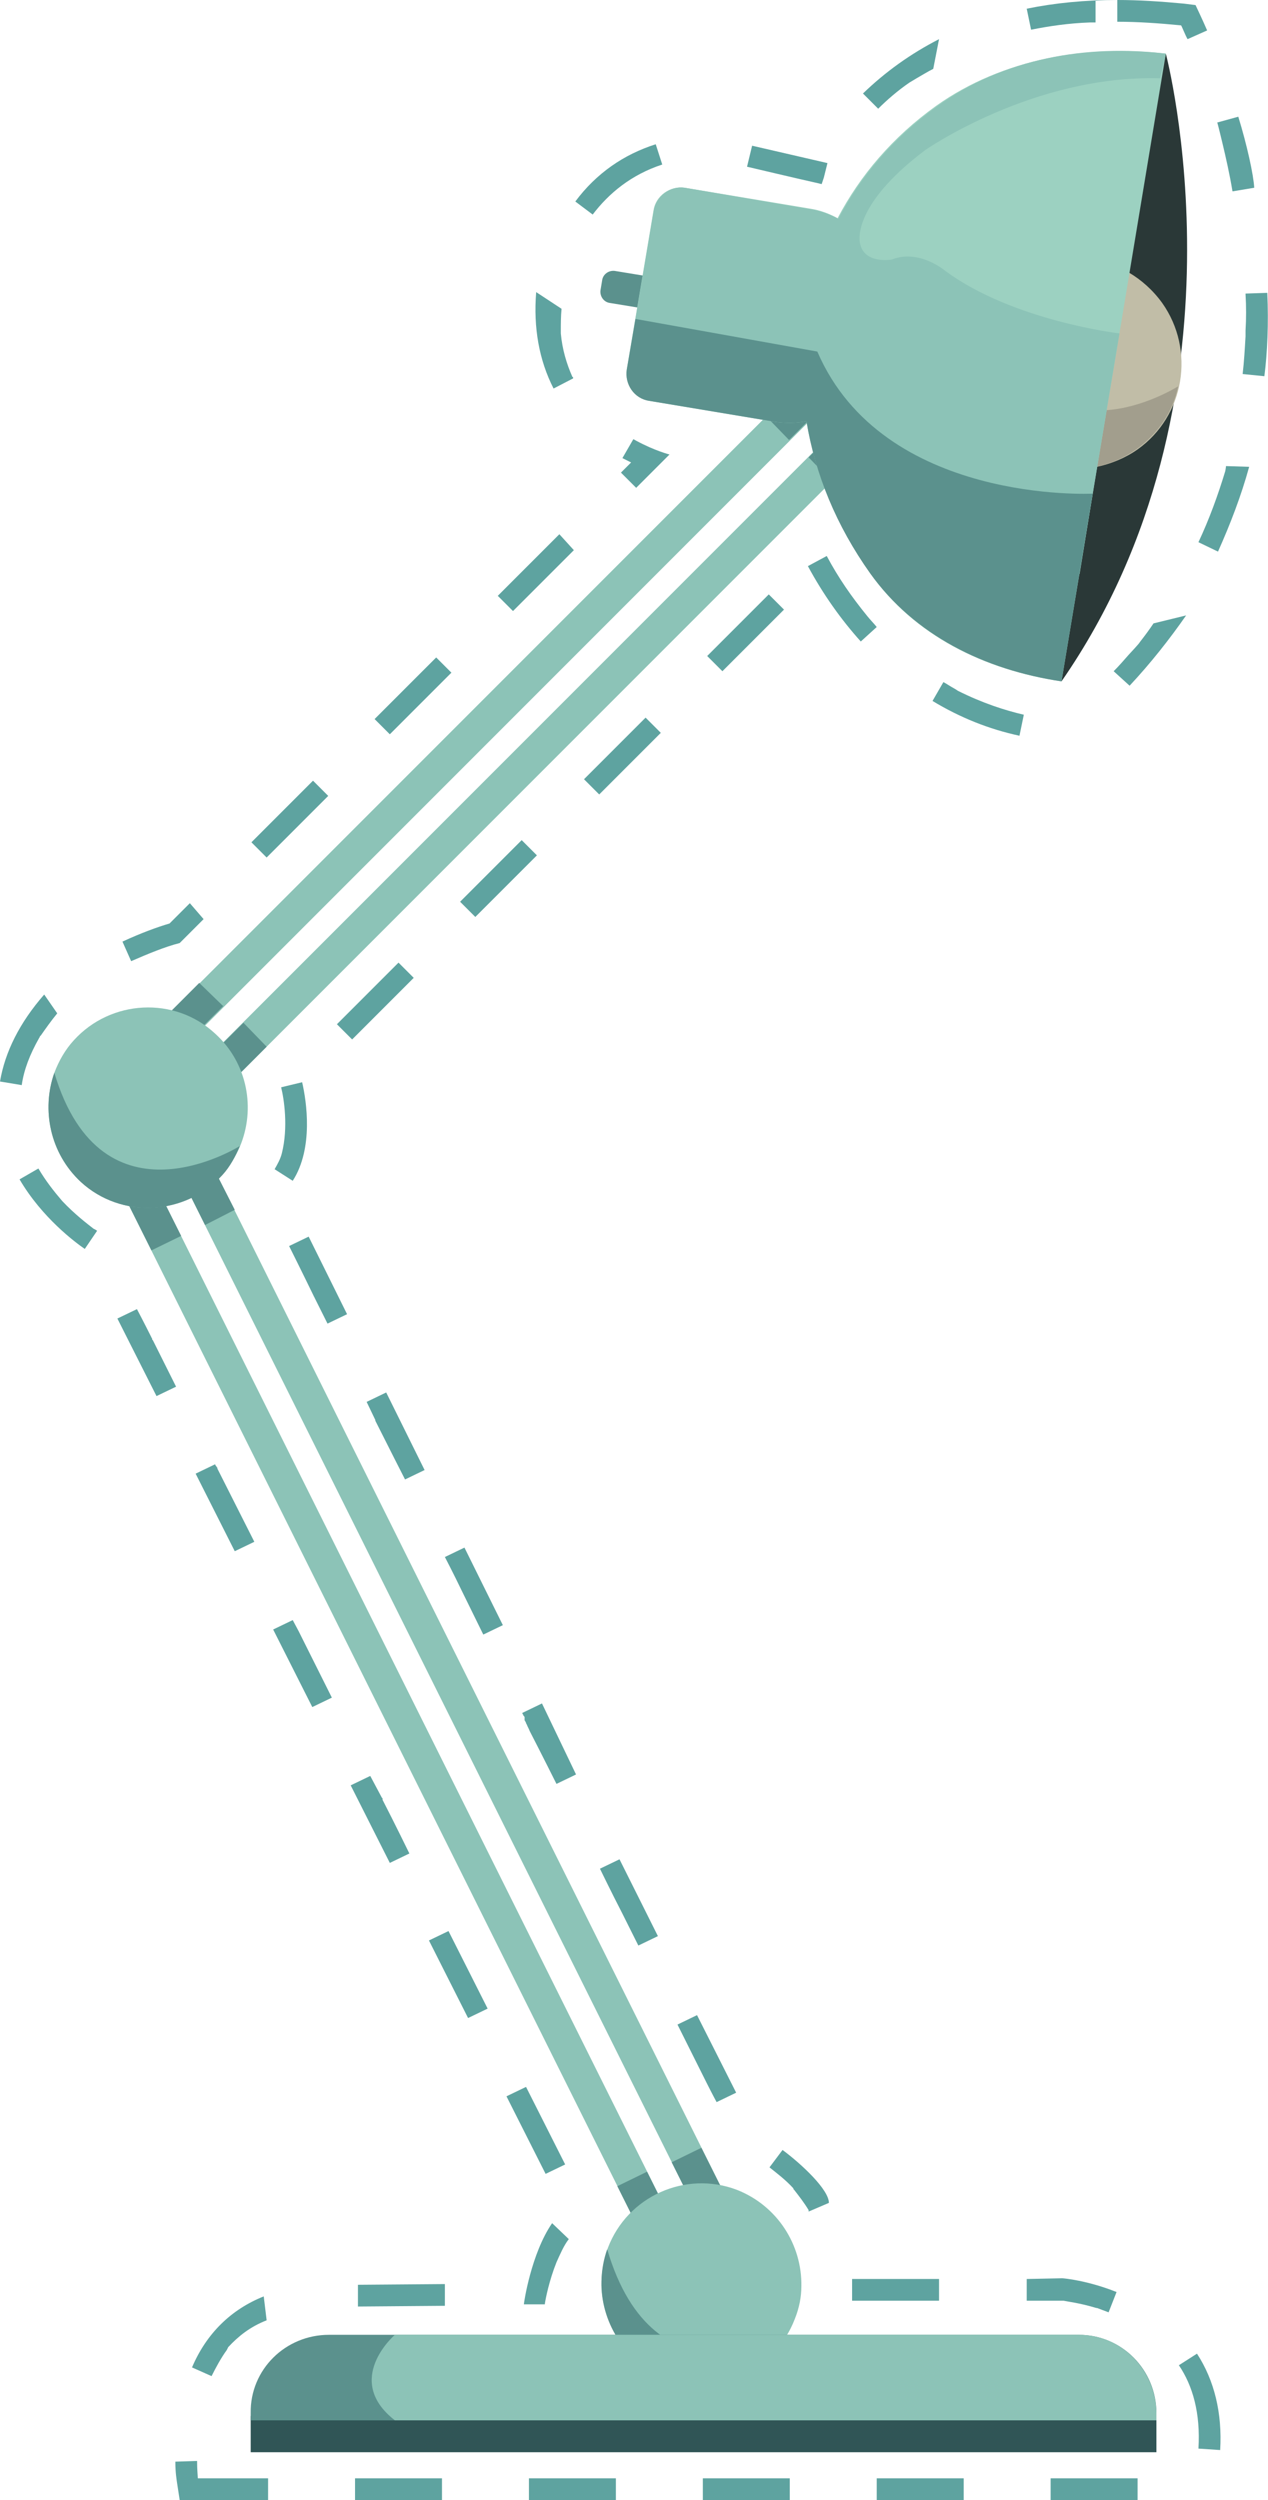 <?xml version="1.0" encoding="utf-8"?>
<!-- Generator: Adobe Illustrator 24.1.3, SVG Export Plug-In . SVG Version: 6.00 Build 0)  -->
<svg version="1.1" id="Layer_1" xmlns="http://www.w3.org/2000/svg" xmlns:xlink="http://www.w3.org/1999/xlink" x="0px" y="0px"
	 viewBox="0 0 175 344.9" style="enable-background:new 0 0 175 344.9;" xml:space="preserve">
<style type="text/css">
	.st0{fill:#8CC3B7;}
	.st1{fill:#5B918D;}
	.st2{fill:#2A3837;}
	.st3{fill:#C1BDA7;}
	.st4{fill:#A29E8D;}
	.st5{fill:#9CD1C1;}
	.st6{fill:#305556;}
	.st7{fill:#5EA3A0;}
</style>
<g id="lamp_1_">
	<path class="st0" d="M28.9,160l-4.1,2l73.1,146.7l4.1-2L28.9,160z M21.6,163.7l-4.1,2l73.1,146.7l4.1-2L21.6,163.7z"/>
	<path class="st1" d="M89.3,299.6l-4.1,2l2.1,4.2h5.1L89.3,299.6z M96.8,296.3l-4.1,2l2.1,4.2h5.1L96.8,296.3z M32.4,166.9l-4.1,2.1
		l-2.7-5.4l4.1-2L32.4,166.9z M25,170.5l-4.1,2l-3.4-6.8l4.9-0.4L25,170.5z"/>
	<path class="st0" d="M21.3,141.9L110,53.2l3.3,3.3l-88.7,88.7L21.3,141.9z"/>
	<path class="st0" d="M27,147.6l88.7-88.7l3.3,3.3l-88.7,88.7L27,147.6z"/>
	<path class="st1" d="M30.8,138.8l-3.3-3.2l-4.2,4.2l3.9,2.6L30.8,138.8z M36.8,144.4l-3.2-3.3l-3.3,3.3l3,3.5L36.8,144.4z
		 M108.9,60.7l-3.2-3.3l4.2-4.2l3.3,3.2L108.9,60.7z M111.6,63.1l3.2,3.3l4.2-4.2l-3.3-3.2L111.6,63.1z"/>
	<path class="st0" d="M83.9,310.1c2.7-7.1,10.7-10.7,17.8-8c5.6,2.2,9,7.6,8.9,13.3c0,1.5-0.3,3-0.9,4.5c-2.7,7.1-10.7,10.7-17.8,8
		c-5.4-2.1-8.8-7.2-8.9-12.6C83,313.6,83.3,311.8,83.9,310.1L83.9,310.1z"/>
	<path class="st1" d="M87.5,325.3c5.6,5.1,14.4,4.7,19.5-0.9c0.5-0.6,1-1.2,1.4-1.9c0,0-18.1,9.9-24.6-12.2
		C82,315.4,83.3,321.4,87.5,325.3z"/>
	<path class="st0" d="M7.5,148c0.6-1.6,1.5-3.2,2.7-4.5c5.1-5.6,13.9-6.1,19.5-0.9c4.5,4.1,5.6,10.4,3.4,15.6
		c-0.6,1.4-1.4,2.7-2.5,3.9c-5.1,5.6-13.9,6.1-19.5,0.9C6.9,159.1,5.7,153.1,7.5,148z"/>
	<path class="st1" d="M11.2,163.1c5.6,5.1,14.4,4.6,19.5-1c1.1-1.2,1.8-2.6,2.4-4c0,0-19,12-25.6-10.1
		C5.7,153.1,6.9,159.1,11.2,163.1L11.2,163.1z M90.9,42.9l-6.7-1.1c-0.9-0.1-1.5-1-1.3-1.9l0.2-1.2c0.1-0.9,1-1.5,1.9-1.3l6.7,1.1
		C91.7,38.5,90.9,42.9,90.9,42.9z"/>
	<path class="st2" d="M146.5,94c27-38.9,14.4-86.6,14.4-86.6l-15,65L146.5,94z"/>
	<path class="st3" d="M155.8,37.6c1.7,1,3.3,2.4,4.6,4.2c4.6,6.5,3.1,15.6-3.4,20.2c-1.7,1.2-3.7,2-5.6,2.4
		C151.4,64.4,155.8,37.6,155.8,37.6z"/>
	<path class="st4" d="M162.6,53.3c-0.2,0.1-4.8,3-10.1,3.3l-1.3,7.8c2-0.4,3.9-1.2,5.6-2.4C159.9,59.8,161.9,56.7,162.6,53.3z"/>
	<path class="st5" d="M153.7,50.8L146.5,94c-10.7-1.6-20.3-6.3-26.4-14.9c-4.6-6.5-7.6-13.7-8.8-21c-1.4,0.3-2.8,0.3-4.3,0.1
		l-17.4-2.9c-2-0.3-3.4-2.3-3.1-4.3l3.7-22c0.3-2,2.3-3.4,4.3-3.1l17.4,2.9c1.3,0.2,2.6,0.7,3.7,1.3c3.1-5.9,7.6-11.2,13.6-15.5
		c9.3-6.6,20.9-8.4,31.7-7.2L153.7,50.8"/>
	<path class="st0" d="M129.3,14.7c-6,4.3-10.5,9.6-13.6,15.5c-1.1-0.6-2.4-1.1-3.7-1.3l-17.5-3c-2-0.3-4,1.2-4.3,3.3L87.7,44
		L149,79.2l1.8-11.1l3.7-22.1c0,0-14.6-1.7-24-8.6c0,0-3.6-3.1-7.4-1.6c0,0-3.8,0.7-4.4-2.2c0,0-1.5-5,9-12.9
		c0,0,14.9-10.4,32.4-9.9l0.8-3.4C150,6.1,138.6,8,129.3,14.7L129.3,14.7z"/>
	<path class="st1" d="M112.8,48.5L87.7,44l-1.2,7c-0.3,2,1,4,3.1,4.3l17.4,2.9c1.5,0.2,2.9,0.2,4.3-0.1c1.2,7.3,4.1,14.4,8.8,21
		c6.1,8.5,15.7,13.3,26.4,14.9l4.3-25.9C150.8,68.1,121.9,69.6,112.8,48.5z"/>
	<path class="st6" d="M34.6,333.3h125v5h-125L34.6,333.3z"/>
	<path class="st1" d="M45.4,322.1h103.5c5.9,0,10.7,4.8,10.7,10.8v1h-125v-1C34.5,326.9,39.4,322.1,45.4,322.1z"/>
	<path class="st0" d="M148.9,322.1H54.5c0,0-7.2,6.2,0,11.8h105.1v-1C159.5,326.9,154.8,322.1,148.9,322.1z"/>
</g>
<path id="outline" class="st7" d="M154.2,0c-4.4,0-8.6,0.4-12.5,1.2l0.6,2.9c2.5-0.5,5.2-0.9,8.1-1h0.8V0H154.2z M129.6,5.4
	c-3.9,2-7.4,4.5-10.5,7.5l2.1,2.1c1.2-1.2,2.7-2.5,4.3-3.6l1-0.6c0.7-0.4,1.5-0.9,2.3-1.3C128.8,9.5,129.6,5.4,129.6,5.4z
	 M103.8,20.1l-0.7,2.9c0,0,7.2,1.7,9.9,2.3l0.4,0.1l0.3-0.9l0.5-2l-0.5,2l0.5-2C114.2,22.5,103.8,20.1,103.8,20.1z M90.5,19.9
	c-4.4,1.4-8.2,4-11.1,7.9l2.4,1.8c2.2-2.9,5.3-5.5,9.6-6.9L90.5,19.9z M74,40.3c-0.4,4.9,0.4,9.4,2.4,13.3l2.7-1.4v-0.1
	c0,0,0-0.1-0.1-0.1c-0.8-1.8-1.4-3.8-1.6-6v-0.2v-0.1v-0.1c0-0.9,0-1.9,0.1-3L74,40.3z M87.4,60.6l-1.5,2.6l1.2,0.6l-1.4,1.4
	l2.1,2.1l4.6-4.6c0,0-2-0.5-4.6-1.9C87.6,60.7,87.5,60.6,87.4,60.6z M77.2,73.7l-8.5,8.5l2.1,2.1l6.4-6.4l0.1-0.1l1.9-1.9L77.2,73.7
	z M60.2,90.7l-8.5,8.5l2.1,2.1l8.5-8.5L60.2,90.7z M43.2,107.7l-8.5,8.5l2.1,2.1l6.4-6.4l0.2-0.2l0.1-0.1l1.8-1.8L43.2,107.7z
	 M26.2,124.6l-2.8,2.8c-1.7,0.5-3.9,1.3-6.5,2.5l1.2,2.7c2.3-1,4.7-2,6.7-2.5l3.3-3.3C28.1,126.8,26.2,124.6,26.2,124.6z M6.1,137.2
	c-3.4,3.9-5.4,7.9-6.1,12l3,0.5c0.3-2.1,1.1-4.2,2.4-6.5c0,0,0-0.1,0.1-0.1V143c0,0,0-0.1,0.1-0.1c0.7-1,1.4-2,2.3-3.1L6.1,137.2
	L6.1,137.2z M5.3,161.2l-2.6,1.5c3.1,5.3,7.7,8.7,9,9.6l1.7-2.5c-0.1-0.1-0.3-0.2-0.5-0.3c-0.9-0.7-2.6-2-4.3-3.8
	C7.4,164.3,6.3,162.9,5.3,161.2z M18.9,180.6l-2.7,1.3l5.4,10.7l2.7-1.3l-3.2-6.4l-0.1-0.1v-0.1c0-0.1-0.1-0.1-0.1-0.2
	C19.8,182.3,18.9,180.6,18.9,180.6z M29.7,202l-2.7,1.3l5.4,10.7l2.7-1.3L30,202.6v-0.1C29.7,202.1,29.7,202.1,29.7,202
	C29.7,202.1,29.7,202.1,29.7,202C29.7,202.1,29.7,202.1,29.7,202C29.7,202.1,29.7,202.1,29.7,202C29.7,202.1,29.7,202.1,29.7,202
	C29.7,202.1,29.7,202.1,29.7,202C29.7,202.1,29.7,202.1,29.7,202C29.7,202.1,29.7,202.1,29.7,202C29.7,202.1,29.7,202.1,29.7,202
	C29.7,202.1,29.7,202.1,29.7,202C29.7,202.1,29.7,202.1,29.7,202L29.7,202z M40.4,223.5l-2.7,1.3l5.4,10.7l2.7-1.3l-4.6-9.2
	C41.2,225,40.4,223.5,40.4,223.5z M51.1,245l-2.7,1.3l5.4,10.7l2.7-1.3c0,0-2.1-4.3-3.7-7.4v-0.1v-0.1l-0.1-0.1L51.1,245L51.1,245z
	 M61.9,266.4l-2.7,1.3l5.4,10.7l2.7-1.3C67.3,277.1,61.9,266.4,61.9,266.4z M72.6,287.9l-2.7,1.3l5.4,10.7l2.7-1.3L72.6,287.9z
	 M76.2,306.7c-2.9,4.2-3.9,11-3.9,11.2h1.1h1.8v-0.1c0.1-0.7,0.6-3.2,1.6-5.7c0.5-1.1,1-2.3,1.7-3.2L76.2,306.7L76.2,306.7z
	 M61.4,315.1l-12,0.1v3l12-0.1V315.1z M36.4,316.8c-4.5,1.8-7.9,5.1-9.9,9.8l2.7,1.2c0.6-1.2,1.3-2.5,2.1-3.6l0.2-0.4
	c1.4-1.5,3-2.8,5.3-3.7L36.4,316.8L36.4,316.8z M27.2,339.5l-3,0.1c0,1.6,0.2,2.6,0.2,2.7l0.4,2.6H37v-3h-9.7
	C27.3,341.6,27.2,340.7,27.2,339.5L27.2,339.5z M61,341.9H49v3h12V341.9z M85,341.9H73v3h12V341.9z M109,341.9H97v3h12V341.9z
	 M133,341.9h-12v3h12V341.9z M157,341.9h-12v3h12V341.9z M165.2,324.7l-2.5,1.6c1.9,2.8,3,6.6,2.7,11.5l3,0.2
	C168.7,332.9,167.6,328.4,165.2,324.7L165.2,324.7z M146.6,314.3l-4.9,0.1v3h5.1c0.4,0.1,2.2,0.3,4.5,1h0.1c0.5,0.2,1.1,0.4,1.6,0.6
	l1.1-2.8C150.1,314.6,146.8,314.3,146.6,314.3l0.3,0.1L146.6,314.3z M129.6,314.4h-12v3h12V314.4z M108,296.6l-1.8,2.4
	c1,0.8,2.2,1.7,3.3,2.9v0.1l0.1,0.1c0.7,0.9,1.4,1.8,2,2.8v0.2l2.8-1.2C114.4,302.1,110.7,298.6,108,296.6z M96.2,278l-2.7,1.3l4,8
	c0.8,1.6,1.4,2.7,1.4,2.7l2.7-1.3L96.2,278z M85.5,256.5l-2.7,1.3c0,0,1.6,3.3,3.1,6.2l2.2,4.4l2.7-1.3
	C90.8,267.1,85.5,256.5,85.5,256.5z M74.8,235l-2.7,1.3v0.1c0,0,0,0.1,0.1,0.1v0.1c0,0,0,0.1,0.1,0.1c0,0.1,0.1,0.1,0.1,0.2v0.4
	c0,0.1,0.1,0.1,0.1,0.2c0.1,0.1,0.1,0.3,0.2,0.4c0.1,0.3,0.3,0.6,0.4,0.9c1.6,3.1,3.7,7.3,3.7,7.3l2.7-1.3
	C79.5,244.8,74.8,235,74.8,235z M64.1,213.5l-2.7,1.3c0,0,1.2,2.3,2.4,4.8l2.9,5.9l2.7-1.3C69.4,224.2,64.1,213.5,64.1,213.5z
	 M53.3,192.1l-2.7,1.3l1.2,2.5v0.1c1.6,3.2,4.1,8.1,4.1,8.1l2.7-1.3L53.3,192.1L53.3,192.1z M42.6,170.6l-2.7,1.3
	c0,0,1.9,3.8,3.4,6.9c0,0.1,0.1,0.1,0.1,0.2l1.8,3.6l2.7-1.3L42.6,170.6z M41.7,149.3l-2.9,0.7c0.4,1.6,1,5.5,0.1,9.1
	c-0.2,0.8-0.6,1.5-1,2.2l2.5,1.6C43.3,158.4,42.3,151.9,41.7,149.3z M55,132.8l-8.5,8.5l2.1,2.1l8.5-8.5L55,132.8z M72,115.9
	l-8.5,8.5l2.1,2.1l8.5-8.5L72,115.9z M89.1,99l-8.5,8.5l2.1,2.1l8.5-8.5L89.1,99z M106.1,82l-8.5,8.5l2.1,2.1l8.5-8.5L106.1,82z
	 M114.1,76.7l-2.6,1.4c2.1,3.9,4.6,7.4,7.3,10.4l2.2-2c-0.4-0.5-0.9-1-1.3-1.5C117.5,82.3,115.7,79.7,114.1,76.7z M130.2,94.1
	l-1.5,2.6c3.8,2.3,7.8,3.9,12,4.8l0.6-2.9c-2.6-0.6-5.7-1.6-9.1-3.3l-0.3-0.2C131,94.6,130.6,94.3,130.2,94.1L130.2,94.1z M159.2,86
	c-0.6,0.9-1.2,1.7-1.9,2.6c0,0.1-1.5,1.7-1.5,1.7c-0.7,0.8-1.4,1.6-2.1,2.3l2.2,2c2.9-3.1,5.5-6.4,7.8-9.7L159.2,86L159.2,86z
	 M169.2,64.3c0,0.2-0.1,0.7-0.1,0.7c-1,3.3-2.2,6.6-3.7,9.8l2.7,1.3c1.7-3.8,3.2-7.7,4.3-11.7C172.4,64.4,169.2,64.3,169.2,64.3z
	 M174.9,40.4l-3,0.1v0.1c0.1,1.7,0.1,3.3,0,5v0.8c-0.1,1.7-0.2,3.5-0.4,5.2l3,0.3C174.9,48.8,175.1,44.6,174.9,40.4z M170.9,16.1
	l-2.9,0.8c0.1,0.3,0.7,2.8,0.7,2.8c0.5,2.1,1,4.3,1.4,6.7l3-0.5C173,24.1,172.1,20,170.9,16.1z M154.2,0v3c2.8,0,5.7,0.2,8.8,0.5
	c0.1,0.1,0.6,1.4,0.9,1.9l2.7-1.2C166,2.8,165,0.7,165,0.7l-1.6-0.2C160.2,0.2,157.2,0,154.2,0z"/>
</svg>
